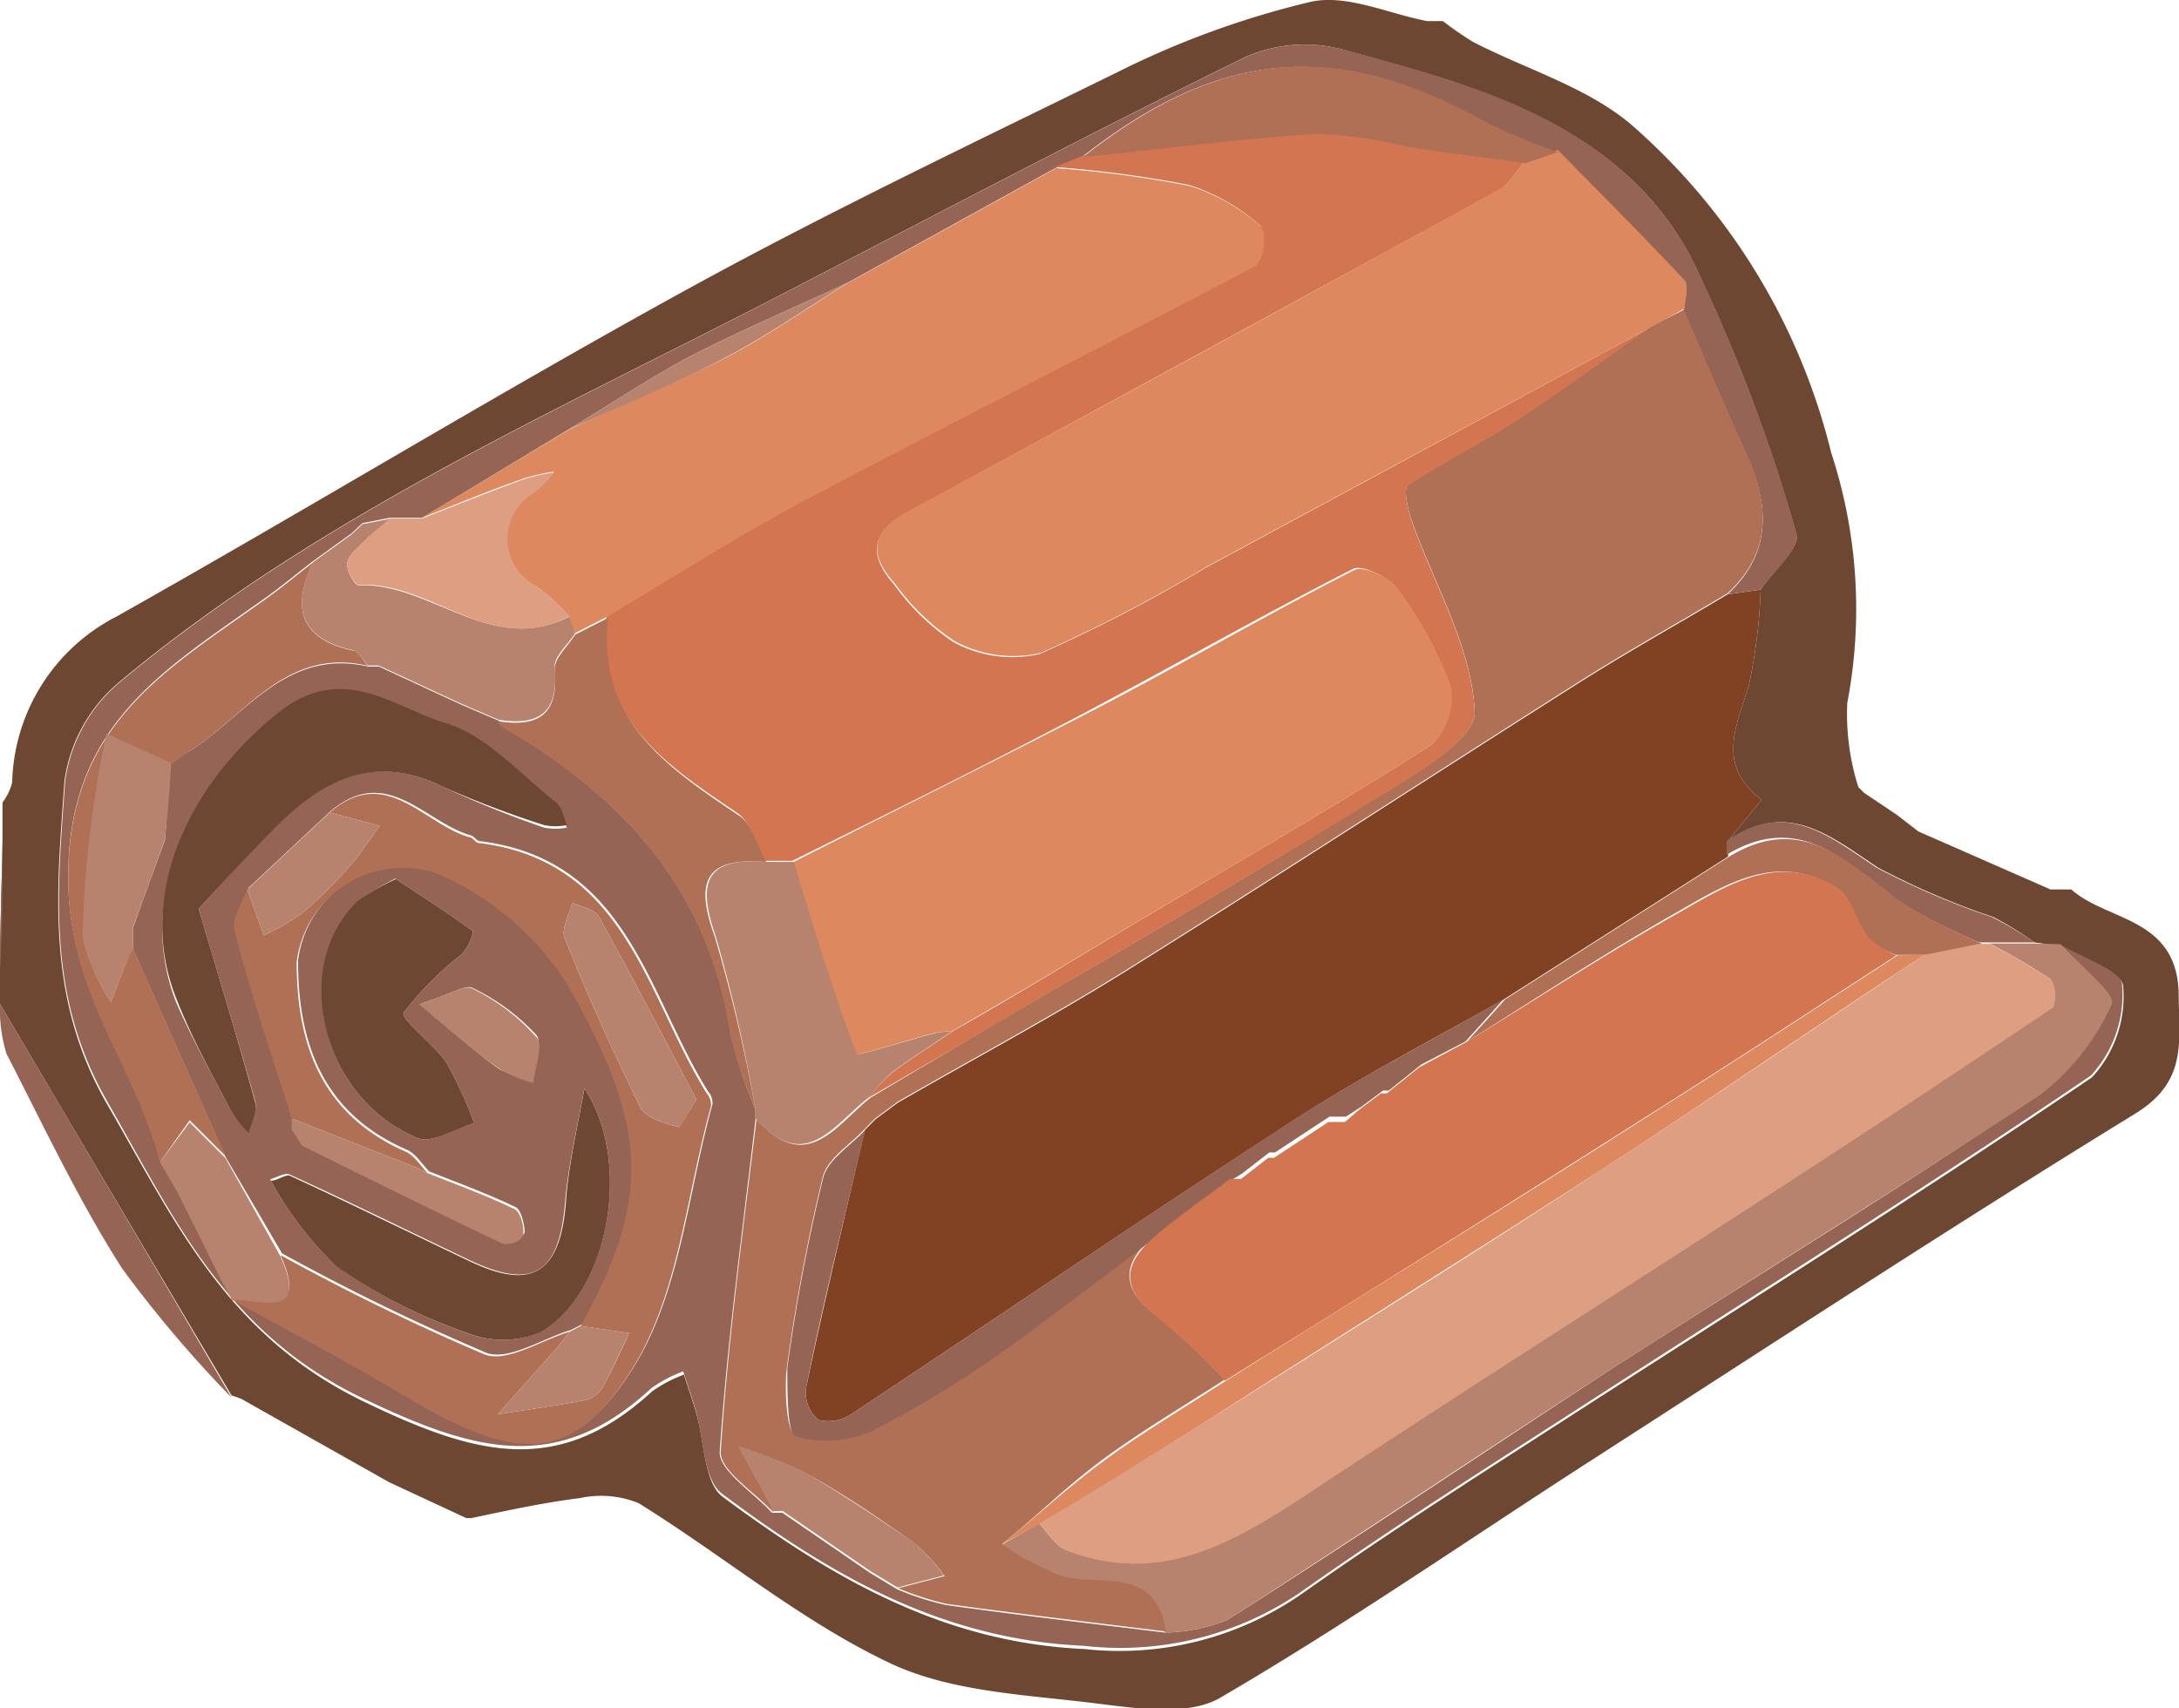 <svg xmlns="http://www.w3.org/2000/svg" viewBox="0 0 60.89 47.74"><defs><style>.cls-1{fill:#dd9e82;}.cls-2{fill:#6d4732;}.cls-3{fill:#b7836e;}.cls-4{fill:#956454;}.cls-5{fill:#814223;}.cls-6{fill:#b07056;}.cls-7{fill:#d27550;}.cls-8{fill:#de885f;}</style></defs><title>road</title><g id="Layer_2" data-name="Layer 2"><g id="Layer_1-2" data-name="Layer 1"><g id="qQquR5.tif"><path class="cls-1" d="M36.06,47.35l.73-.53Z"/><path class="cls-1" d="M47.08,40.14l.45-.29Z"/><path class="cls-2" d="M13.17,42.43l-.14,0-2.15-1h0L6.73,39.09,6.47,39Q3.23,33.54,0,28.06v-.91c0-1.22.05-2.45.07-3.67,0-.35,0-.7,0-1.05a1.6,1.6,0,0,0,.27-.56,5.36,5.36,0,0,1,2.92-4.64c5.33-3,10.55-6.18,15.9-9.12C23.13,5.93,27.19,4,31.26,2A24.83,24.83,0,0,1,36.63.05c1-.22,2.16.33,3.25.54l.44,0a9.64,9.64,0,0,0,.84.58c1.51.78,3.27,1.29,4.5,2.38a17.76,17.76,0,0,1,5.51,9.1,14,14,0,0,1,.45,7A6.76,6.76,0,0,0,51.93,22l.16.16.91.61.61.47,3.69,1.62h.58c1,.89,2.91.77,3,2.85,0,1.38.28,2.5-1.22,3.42-5.08,3.12-10.06,6.38-15.06,9.6-3.5,2.25-6.92,4.63-10.5,6.72-.89.52-2.32.3-3.47.16-2-.25-4.07-.32-5.79-1.14-2.48-1.18-4.64-3-7-4.46a2.78,2.78,0,0,0-1.63-.14C15.17,42,14.17,42.22,13.17,42.43ZM56.85,26.34a9.13,9.13,0,0,0-1.15-.71,21.52,21.52,0,0,1-3.22-1.38c-1.34-.89-2.53-1.91-4.19-.75l.94-1.15c-1.24-.92-.75-2-.37-3.15a15.1,15.1,0,0,0,.34-2.72c.35-.52,1.11-1.18,1-1.55a47.15,47.15,0,0,0-2.95-7.74c-2-3.74-6-4.77-9.71-5.8a4.12,4.12,0,0,0-2.71.19c-4.49,2.2-8.91,4.54-13.36,6.84C15.21,11.64,8.76,14.53,3.3,19.09a4.38,4.38,0,0,0-1.5,2.75c-.21,3-.54,6,1.18,9,1.91,3.3,3.35,6.5,7.24,8.36,3.08,1.48,5.38,2.1,8-.31a3.77,3.77,0,0,1,.89-.47c.12.36.24.72.35,1.09.23.79.21,1.94.74,2.33,3,2.22,6.1,4.07,10.11,4.25a8.93,8.93,0,0,0,6.05-1.53c2.66-1.88,5.42-3.62,8.16-5.39,4.66-3,9.36-5.95,13.94-9.06a3.34,3.34,0,0,0,.87-2.54c0-.39-1.12-.75-1.73-1.13Z"/><path class="cls-3" d="M58.19,24.67l.49.13Z"/><path class="cls-3" d="M13.66,10.41l-.45.26Z"/><path class="cls-4" d="M0,28.06q3.24,5.48,6.47,11a33.59,33.59,0,0,1-3.06-3.61c-1.22-1.91-2.2-4-3.23-6A4.23,4.23,0,0,1,0,28.06Z"/><path class="cls-4" d="M6.73,39.09l4.14,2.26Z"/><path class="cls-4" d="M.07,23.48c0,1.22,0,2.45-.07,3.67C0,25.93.05,24.7.07,23.48Z"/><path class="cls-4" d="M57.3,24.81l-3.69-1.62Z"/><path class="cls-4" d="M53,22.72l-.91-.61Z"/><path class="cls-5" d="M49.2,16.48a15.1,15.1,0,0,1-.34,2.72c-.38,1.16-.87,2.23.37,3.15l-.94,1.15v.44l-6.28,4c-2,1.13-4,2.16-5.89,3.39C32,34,27.93,36.78,23.83,39.5a1.17,1.17,0,0,1-.95.19,1,1,0,0,1-.36-.88c.51-2.42,1.09-4.82,1.65-7.23l.31-.31.61-.45c2.1-1.21,4.24-2.35,6.3-3.63,4.27-2.67,8.48-5.41,12.74-8.11,1.36-.86,2.76-1.64,4.15-2.47Z"/><path class="cls-4" d="M49.2,16.48l-.92.13c1.28-1.2,1.15-2.56.48-4-.59-1.29-1.14-2.61-1.71-3.92,0-.27.16-.65,0-.78-1.16-1.24-2.36-2.44-3.55-3.65a19.05,19.05,0,0,1-1.93-.79c-4.22-2.38-7.46-2.13-11.35.93l-.75.31L23.69,7.9c-1.43.67-2.89,1.29-4.29,2-1.2.63-2.33,1.39-3.49,2.09L11.8,14.47l-.9,0-.77.15-.31.29-1.07.77c-.47.36-.93.75-1.42,1.09-2.81,2-5.54,3.56-5.42,8,.09,3.08,1.9,5.07,2.56,7.67l.47.77,1.21,2.43.33.61c1.65.94,3.32,1.85,5,2.8,3,1.75,4.53,1.86,6.22-.83,1.31-2.09,1.52-4.88,2.21-7.36a.5.5,0,0,0-.12-.35c-1.7-2.71-2.24-6.49-6.38-7-.09,0-.16-.14-.25-.16-1.28-.36-2.33-2-3.91-.69l-2.3,2.15c-.13.38-.45.82-.36,1.14.48,1.77,1,3.51,1.6,5.26v.31l.29.45c1.86.92,3.71,1.84,5.58,2.73.14.07.59-.14.6-.26s-.08-.62-.25-.7c-.79-.38-1.61-.68-2.42-1-.2-.21-.37-.49-.61-.6-2.32-1-3.06-2.94-3.05-5.3a3,3,0,0,1,3.8-2.52,8,8,0,0,1,4.2,3.94c1.78,3.38,1.84,5.32-.06,8.75l-.31.16c-.8.24-1.75.87-2.37.64a62.62,62.62,0,0,1-5.71-2.78L6.3,32.33l-2.58-5.8v-.61l.89-2.45.16-2.13A6.28,6.28,0,0,1,5.29,21c1.58-1,2.7-2.89,5-2.37h.3l2.29,1.06,1.07.46c0,.06.07.15.13.18,3.33,1.94,5.73,4.55,6.33,8.53A13,13,0,0,0,21.11,31v.3c-.36,3.09-.79,6.18-1,9.29,0,.53.95,1.13,1.46,1.69h.29l2.45,1.68.76.46a7.79,7.79,0,0,0,1.37.44c2,.28,4.07.52,6.11.77a5,5,0,0,0,1.74-.35c3.6-2.28,7.13-4.66,10.71-7,4-2.57,8-5,11.94-7.67A6.53,6.53,0,0,0,59,28.06c.13-.26-.92-1.1-1.43-1.67.61.38,1.72.74,1.73,1.13a3.34,3.34,0,0,1-.87,2.54c-4.58,3.11-9.28,6.05-13.94,9.06-2.74,1.77-5.5,3.51-8.16,5.39A8.93,8.93,0,0,1,30.29,46c-4-.18-7.11-2-10.11-4.25-.53-.39-.51-1.54-.74-2.33-.11-.37-.23-.73-.35-1.09a3.77,3.77,0,0,0-.89.47c-2.6,2.41-4.9,1.79-8,.31C6.33,37.29,4.89,34.09,3,30.79c-1.72-3-1.39-5.93-1.18-8.95a4.38,4.38,0,0,1,1.5-2.75c5.46-4.56,11.91-7.45,18.16-10.67,4.45-2.3,8.87-4.64,13.36-6.84a4.12,4.12,0,0,1,2.71-.19c3.76,1,7.68,2.06,9.71,5.8a47.15,47.15,0,0,1,2.95,7.74C50.31,15.3,49.55,16,49.2,16.48ZM5.55,25.4c.59-.64,1.29-1.42,2-2.17C8.91,21.83,10.4,21,12.4,22a28.24,28.24,0,0,0,2.8,1.13,1.56,1.56,0,0,0,.64,0c-.09-.21-.13-.5-.3-.63-1-.79-1.94-1.88-3.09-2.22-1.46-.44-2.88-1.74-4.7-.27-2.61,2.11-3.92,5.2-2.83,8C5.35,29,5.91,30,6.43,31a3.41,3.41,0,0,0,.52.63c.07-.28.25-.6.18-.86C6.67,29.13,6.16,27.46,5.55,25.4Zm10.78,5c-.19,1.09-.45,2.14-.54,3.21-.17,2-.89,2.46-2.69,1.6s-3.31-1.61-5-2.38c-.13-.07-.36.08-.55.13a10.11,10.11,0,0,0,1.82,2.41A14.9,14.9,0,0,0,13,37.24a2.75,2.75,0,0,0,2.09,0C17.05,36.1,17.67,32.41,16.33,30.42Zm-5.27-5.85a6.66,6.66,0,0,0-1,.61C8.08,27,9,30.73,11.68,31.81c.4.16,1-.27,1.57-.42a12.19,12.19,0,0,0-.77-1.68c-.35-.53-1.3-1.22-1.2-1.41a9.24,9.24,0,0,1,1.62-1.63,1.36,1.36,0,0,0,.32-.64C12.52,25.52,11.79,25.05,11.06,24.57Zm.65,3.5c1,.84,1.6,1.37,2.24,1.83a3.59,3.59,0,0,0,.94.32c0-.43.29-1,.1-1.27a5.86,5.86,0,0,0-1.79-1.32C13,27.51,12.52,27.82,11.71,28.07Z"/><path class="cls-3" d="M57.58,26.39c.51.57,1.56,1.41,1.43,1.67A6.53,6.53,0,0,1,57,30.61C53,33.24,49,35.71,45,38.28c-3.58,2.31-7.11,4.69-10.71,7a5,5,0,0,1-1.74.35c-.27-1.82-1.77-1.27-2.88-1.54a8,8,0,0,1-1.7-.9l1.07-.61c.25.26.45.63.75.74,2.62,1,4.69-.22,6.78-1.6,4.26-2.82,8.57-5.55,12.85-8.33q4-2.59,7.94-5.24a.87.87,0,0,0-.06-.78,16.71,16.71,0,0,0-1.71-1l1.25,0Z"/><path class="cls-4" d="M56.85,26.34l-1.25,0h-.3a18,18,0,0,1-2-1c-1.54-1-2.84-2.78-5.05-1.45V23.5c1.66-1.16,2.85-.14,4.19.75a21.52,21.52,0,0,0,3.22,1.38A9.13,9.13,0,0,1,56.85,26.34Z"/><path class="cls-6" d="M28,43.16a8,8,0,0,0,1.7.9c1.11.27,2.61-.28,2.88,1.54-2-.25-4.08-.49-6.11-.77a7.79,7.79,0,0,1-1.37-.44l1.3-.34a5.33,5.33,0,0,0-.81-.89c-1-.71-2-1.4-3.1-2a14.05,14.05,0,0,0-1.84-.72l.88,1.6a.94.94,0,0,1,.07.22c-.51-.56-1.49-1.16-1.46-1.69.2-3.11.63-6.2,1-9.29,1.41,1.59,2.24.14,3.2-.61L28,28.5c3.44-2,6.9-4,10.29-6.1,1.13-.69,2.95-1.71,2.92-2.51-.08-1.8-1.13-3.56-1.76-5.34-.11-.31-.24-.89-.11-1,1-.64,2-1.15,3-1.78,1.29-.85,2.53-1.77,3.8-2.65l.91-.46c.57,1.31,1.12,2.63,1.71,3.92.67,1.45.8,2.81-.48,4-1.39.83-2.79,1.61-4.15,2.47-4.26,2.7-8.47,5.44-12.74,8.11-2.06,1.28-4.2,2.42-6.3,3.63l-.61.45c-.11.1-.21.2-.31.31-.41.44-1.05.83-1.18,1.35a52.71,52.71,0,0,0-1,5.31c-.08.63,0,1.78.2,1.85a3.17,3.17,0,0,0,2.17-.15,29.87,29.87,0,0,0,4-2.47c2-1.46,4-3,6-4.52-.61.46-1.23.9-1.82,1.37-1,.77-1.5,1.55-.18,2.52a19.17,19.17,0,0,1,1.86,1.75c-1.11.72-2.25,1.39-3.32,2.17S29,42.35,28,43.16Z"/><path class="cls-4" d="M34.38,33c-2,1.51-4,3.06-6,4.52a29.87,29.87,0,0,1-4,2.47,3.17,3.17,0,0,1-2.17.15C22,40,22,38.87,22,38.24a52.71,52.71,0,0,1,1-5.31c.13-.52.77-.91,1.18-1.35C23.61,34,23,36.39,22.52,38.81a1,1,0,0,0,.36.88,1.17,1.17,0,0,0,.95-.19C27.93,36.78,32,34,36.12,31.32c1.9-1.23,3.93-2.26,5.89-3.39-.35.4-.71.79-1.06,1.18l-1.23.64-.91.73-.16,0-.59.44h0l-.45.29-.46,0-1.52,1-.16,0-.76.59Z"/><path class="cls-6" d="M41,29.11c.35-.39.71-.78,1.06-1.18l6.28-4c2.21-1.33,3.51.44,5.05,1.45a18,18,0,0,0,2,1l-1.53.31H53a2.52,2.52,0,0,1-.82-.47c-.36-.45-.49-1.18-.93-1.44-1.67-1-3.13,0-4.52.79C44.77,26.69,42.88,27.93,41,29.11Z"/><path class="cls-4" d="M24.48,31.27l.61-.45Z"/><path class="cls-7" d="M46.14,9.14c-1.27.88-2.51,1.8-3.8,2.65-1,.63-2,1.14-3,1.78-.13.09,0,.67.11,1,.63,1.78,1.68,3.54,1.76,5.34,0,.8-1.79,1.82-2.92,2.51-3.39,2.09-6.85,4.07-10.29,6.1l-3.71,2.15A5.34,5.34,0,0,1,24.9,30c.55-.41,1.14-.78,1.71-1.17,1-.57,1.95-1.13,2.92-1.71C33,25,36.58,23,40,20.82a1.83,1.83,0,0,0,.51-1.66,10.74,10.74,0,0,0-1.48-2.72c-.23-.32-1-.67-1.22-.54-2.61,1.33-5.16,2.79-7.76,4.16s-5.27,2.69-7.91,4h-.77c-.25-.46-.39-1.09-.77-1.34-2-1.35-4-2.66-3.65-5.52,1.79-1.07,3.54-2.21,5.39-3.18,4.23-2.24,8.51-4.39,12.74-6.63a1.18,1.18,0,0,0,.15-1.07,5.5,5.5,0,0,0-2-1.15,31.28,31.28,0,0,0-3.75-.5l.75-.31c2.2-.22,4.39-.51,6.58-.65a12.79,12.79,0,0,1,2.51.37c1.09.16,2.18.3,3.28.45-.25.27-.44.64-.74.8q-8.25,4.51-16.53,9c-1,.56-1.06,1.2-.35,2a6.4,6.4,0,0,0,1.67,1.62,3.43,3.43,0,0,0,2.4.33,42.19,42.19,0,0,0,4.62-2.4Z"/><path class="cls-8" d="M46.14,9.14,33.7,15.85a42.19,42.19,0,0,1-4.62,2.4,3.43,3.43,0,0,1-2.4-.33A6.4,6.4,0,0,1,25,16.3c-.71-.78-.69-1.42.35-2q8.28-4.44,16.53-9c.3-.16.49-.53.74-.8l.91-.31c1.19,1.21,2.39,2.41,3.55,3.65.12.13,0,.51,0,.78Z"/><path class="cls-8" d="M29.51,4.7a31.28,31.28,0,0,1,3.75.5,5.5,5.5,0,0,1,2,1.15,1.18,1.18,0,0,1-.15,1.07c-4.23,2.24-8.51,4.39-12.74,6.63-1.85,1-3.6,2.11-5.39,3.18l-.92.47-.16-.48a5.38,5.38,0,0,0-.9-.82,1.5,1.5,0,0,1-.08-2.65,3.36,3.36,0,0,0,.56-.57,6,6,0,0,0-.84.19c-1,.35-1.9.73-2.85,1.1L15.91,12c1.46-.67,2.95-1.29,4.37-2,1.18-.62,2.28-1.39,3.41-2.09Z"/><path class="cls-6" d="M7.84,35.08a62.62,62.62,0,0,0,5.71,2.78c.62.23,1.57-.4,2.37-.64-.13.17-.26.34-.4.5l-1.61,1.81c.81-.13,1.62-.24,2.42-.39a.78.78,0,0,0,.49-.33c.28-.5.51-1,.76-1.55l-1.35-.2c1.9-3.43,1.84-5.37.06-8.75a8,8,0,0,0-4.2-3.94,3,3,0,0,0-3.8,2.52c0,2.36.73,4.28,3.05,5.3.24.11.41.39.61.6a5,5,0,0,0-.47-.22L8.15,31.26C7.6,29.51,7,27.77,6.55,26c-.09-.32.23-.76.36-1.14.15.42.31.85.46,1.28a6.73,6.73,0,0,0,1.08-.62A13.14,13.14,0,0,0,9.8,24.18c.3-.34.54-.73.81-1.1l-1.4-.37c1.58-1.36,2.63.33,3.91.69.09,0,.16.15.25.16,4.14.5,4.68,4.28,6.38,7a.5.5,0,0,1,.12.35c-.69,2.48-.9,5.27-2.21,7.36-1.69,2.69-3.21,2.58-6.22.83-1.64-1-3.31-1.86-5-2.8C7.26,36.26,8.64,36.89,7.84,35.08Zm11.62-4.35c-.91-1.73-1.8-3.44-2.73-5.12-.12-.2-.49-.26-.74-.38-.08.34-.32.74-.21,1,.65,1.6,1.35,3.18,2.12,4.73.15.29.67.43,1.05.54C19,31.53,19.23,31.08,19.46,30.73Z"/><path class="cls-2" d="M5.55,25.4c.61,2.06,1.12,3.73,1.58,5.41.07.26-.11.58-.18.86A3.41,3.41,0,0,1,6.43,31C5.91,30,5.35,29,4.92,27.89c-1.09-2.75.22-5.84,2.83-7.95,1.82-1.47,3.24-.17,4.7.27,1.15.34,2.09,1.43,3.09,2.22.17.13.21.42.3.63a1.56,1.56,0,0,1-.64,0A28.24,28.24,0,0,1,12.4,22c-2-1-3.49-.14-4.84,1.26C6.84,24,6.14,24.76,5.55,25.4Z"/><path class="cls-6" d="M4.47,32.48c-.66-2.6-2.47-4.59-2.56-7.67-.12-4.46,2.61-6,5.42-8,.49-.34.95-.73,1.42-1.09-.6,1.25-.39,2.13,1.1,2.46.17,0,.29.28.43.43C8,18.07,6.87,20,5.29,21a6.28,6.28,0,0,0-.52.38L3,20.53c-.11.6-.25,1.2-.32,1.8a28.52,28.52,0,0,0-.34,3.9A5.12,5.12,0,0,0,3.1,28l.48-1.23c0-.09.09-.17.14-.26l2.58,5.8-1-1Z"/><path class="cls-2" d="M16.33,30.42c1.34,2,.72,5.68-1.23,6.82a2.75,2.75,0,0,1-2.09,0,14.9,14.9,0,0,1-3.62-1.85A10.11,10.11,0,0,1,7.57,33c.19,0,.42-.2.55-.13,1.67.77,3.32,1.58,5,2.38s2.52.41,2.69-1.6C15.88,32.56,16.14,31.51,16.33,30.42Z"/><path class="cls-3" d="M26.61,28.82c-.57.39-1.16.76-1.71,1.17a5.34,5.34,0,0,0-.59.66c-1,.75-1.79,2.2-3.2.61V31A45.11,45.11,0,0,0,20,26.17c-.54-1.55-.26-2.22,1.44-2.08h.77c.55,1.8,1.09,3.61,1.76,5.36,0,.07,1.4-.38,2.14-.57A3.07,3.07,0,0,1,26.61,28.82Z"/><path class="cls-6" d="M21.41,24.09c-1.7-.14-2,.53-1.44,2.08A45.11,45.11,0,0,1,21.11,31a13,13,0,0,1-.71-2.13c-.6-4-3-6.59-6.33-8.53-.06,0-.09-.12-.13-.18,1.16.18,1.68-.24,1.56-1.47,0-.3.37-.63.57-.95l.92-.47c-.32,2.86,1.65,4.17,3.65,5.52C21,23,21.16,23.63,21.41,24.09Z"/><path class="cls-2" d="M11.06,24.57c.73.48,1.46.95,2.16,1.46a1.36,1.36,0,0,1-.32.64,9.24,9.24,0,0,0-1.62,1.63c-.1.19.85.88,1.2,1.41a12.19,12.19,0,0,1,.77,1.68c-.53.15-1.17.58-1.57.42C9,30.73,8.08,27,10,25.18A6.66,6.66,0,0,1,11.06,24.57Z"/><path class="cls-6" d="M43.54,4.25l-.91.31c-1.1-.15-2.19-.29-3.28-.45a12.79,12.79,0,0,0-2.51-.37c-2.19.14-4.38.43-6.58.65,3.89-3.06,7.13-3.31,11.35-.93A19.05,19.05,0,0,0,43.54,4.25Z"/><path class="cls-3" d="M16.07,17.7c-.2.32-.6.65-.57.95.12,1.23-.4,1.65-1.56,1.47l-1.07-.46L10.58,18.6h-.3c-.14-.15-.26-.4-.43-.43-1.49-.33-1.7-1.21-1.1-2.46l1.07-.77.31-.29.77-.15c-.27.23-.55.45-.8.7s-.39.37-.4.57.22.6.32.59c2-.09,3.72,2,5.89.87Z"/><path class="cls-1" d="M15.91,17.22c-2.17,1.18-3.86-1-5.89-.87-.1,0-.33-.39-.32-.59s.23-.4.4-.57.53-.47.8-.7l.9,0c.95-.37,1.89-.75,2.85-1.1a6,6,0,0,1,.84-.19,3.36,3.36,0,0,1-.56.57A1.5,1.5,0,0,0,15,16.4,5.38,5.38,0,0,1,15.91,17.22Z"/><path class="cls-3" d="M3.72,26.53c-.05.09-.1.17-.14.26L3.1,28a5.12,5.12,0,0,1-.79-1.79,28.52,28.52,0,0,1,.34-3.9c.07-.6.21-1.2.32-1.8l1.8.81c0,.71-.1,1.42-.16,2.13-.29.82-.59,1.64-.89,2.45Z"/><path class="cls-3" d="M4.47,32.48l.83-1.11,1,1,1.54,2.75c.8,1.81-.58,1.18-1.36,1.21l-.33-.61c-.4-.81-.8-1.62-1.21-2.43Z"/><path class="cls-3" d="M21.58,42.24a.94.94,0,0,0-.07-.22l-.88-1.6a14.05,14.05,0,0,1,1.84.72c1.07.62,2.09,1.31,3.1,2a5.33,5.33,0,0,1,.81.89l-1.3.34-.76-.46-2.45-1.68Z"/><path class="cls-3" d="M8.15,31.26l3.33,1.31a5,5,0,0,1,.47.22c.81.32,1.63.62,2.42,1,.17.08.28.47.25.7s-.46.33-.6.26c-1.87-.89-3.72-1.81-5.58-2.73l-.29-.45Z"/><path class="cls-3" d="M9.21,22.71l1.4.37c-.27.37-.51.76-.81,1.1a13.14,13.14,0,0,1-1.35,1.34,6.73,6.73,0,0,1-1.08.62c-.15-.43-.31-.86-.46-1.28Z"/><path class="cls-3" d="M16.23,37.06l1.35.2c-.25.52-.48,1.05-.76,1.55a.78.78,0,0,1-.49.33c-.8.15-1.61.26-2.42.39l1.61-1.81c.14-.16.27-.33.4-.5Z"/><path class="cls-3" d="M11.71,28.07c.81-.25,1.26-.56,1.49-.44A5.86,5.86,0,0,1,15,29c.19.23-.05.84-.1,1.27A3.59,3.59,0,0,1,14,29.9C13.31,29.44,12.72,28.91,11.71,28.07Z"/><path class="cls-3" d="M23.69,7.9c-1.13.7-2.23,1.47-3.41,2.09-1.42.74-2.91,1.36-4.37,2,1.16-.7,2.29-1.46,3.49-2.09C20.8,9.19,22.26,8.57,23.69,7.9Z"/><path class="cls-6" d="M21.87,42.25l2.45,1.68Z"/><path class="cls-6" d="M10.58,18.6l2.29,1.06Z"/><path class="cls-6" d="M4.94,33.25c.41.81.81,1.62,1.21,2.43C5.75,34.87,5.35,34.06,4.94,33.25Z"/><path class="cls-6" d="M3.72,25.92c.3-.81.6-1.63.89-2.45C4.32,24.29,4,25.11,3.72,25.92Z"/><path class="cls-6" d="M8.15,31.57l.29.45Z"/><path class="cls-6" d="M10.13,14.64l-.31.29Z"/><path class="cls-1" d="M53.77,26.69l1.53-.31h.3a16.71,16.71,0,0,1,1.71,1,.87.87,0,0,1,.06.78q-3.94,2.65-7.94,5.24c-4.28,2.78-8.59,5.51-12.85,8.33-2.09,1.38-4.16,2.62-6.78,1.6-.3-.11-.5-.48-.75-.74,1.53-.94,3.06-1.86,4.57-2.81,3.67-2.31,7.36-4.61,11-7C47.7,30.79,50.72,28.72,53.77,26.69Z"/><path class="cls-8" d="M53.77,26.69c-3.05,2-6.07,4.1-9.15,6.09-3.64,2.35-7.33,4.65-11,7-1.51.95-3,1.87-4.57,2.81L28,43.16c1-.81,1.92-1.66,2.94-2.4s2.21-1.45,3.32-2.17c4-2.52,8.06-5,12.07-7.57,2.25-1.42,4.47-2.88,6.7-4.32Z"/><path class="cls-7" d="M53,26.7c-2.23,1.44-4.45,2.9-6.7,4.32-4,2.54-8,5.05-12.07,7.57a19.17,19.17,0,0,0-1.86-1.75c-1.32-1-.79-1.75.18-2.52.59-.47,1.21-.91,1.82-1.37l.31,0,.76-.59.16,0,1.52-1,.46,0L38,31h0l.59-.44.16,0,.91-.73L41,29.11c1.93-1.18,3.82-2.42,5.79-3.53,1.39-.78,2.85-1.8,4.52-.79.44.26.57,1,.93,1.44A2.52,2.52,0,0,0,53,26.7Z"/><path class="cls-6" d="M37.13,31.28l-1.52,1Z"/><path class="cls-6" d="M39.72,29.75l-.91.73Z"/><path class="cls-6" d="M35.45,32.34l-.76.59Z"/><path class="cls-6" d="M38.65,30.51l-.59.44Z"/><path class="cls-6" d="M38,31l-.45.29Z"/><path class="cls-8" d="M26.61,28.82a3.07,3.07,0,0,0-.53.06c-.74.19-2.11.64-2.14.57-.67-1.75-1.21-3.56-1.76-5.36,2.64-1.34,5.29-2.66,7.91-4s5.15-2.83,7.76-4.16c.26-.13,1,.22,1.22.54a10.74,10.74,0,0,1,1.48,2.72A1.83,1.83,0,0,1,40,20.82C36.58,23,33,25,29.53,27.11,28.56,27.69,27.58,28.25,26.61,28.82Z"/><path class="cls-3" d="M19.46,30.73c-.23.35-.44.8-.51.77-.38-.11-.9-.25-1.05-.54-.77-1.55-1.47-3.13-2.12-4.73-.11-.26.13-.66.21-1,.25.12.62.18.74.38C17.66,27.29,18.55,29,19.46,30.73Z"/></g></g></g></svg>